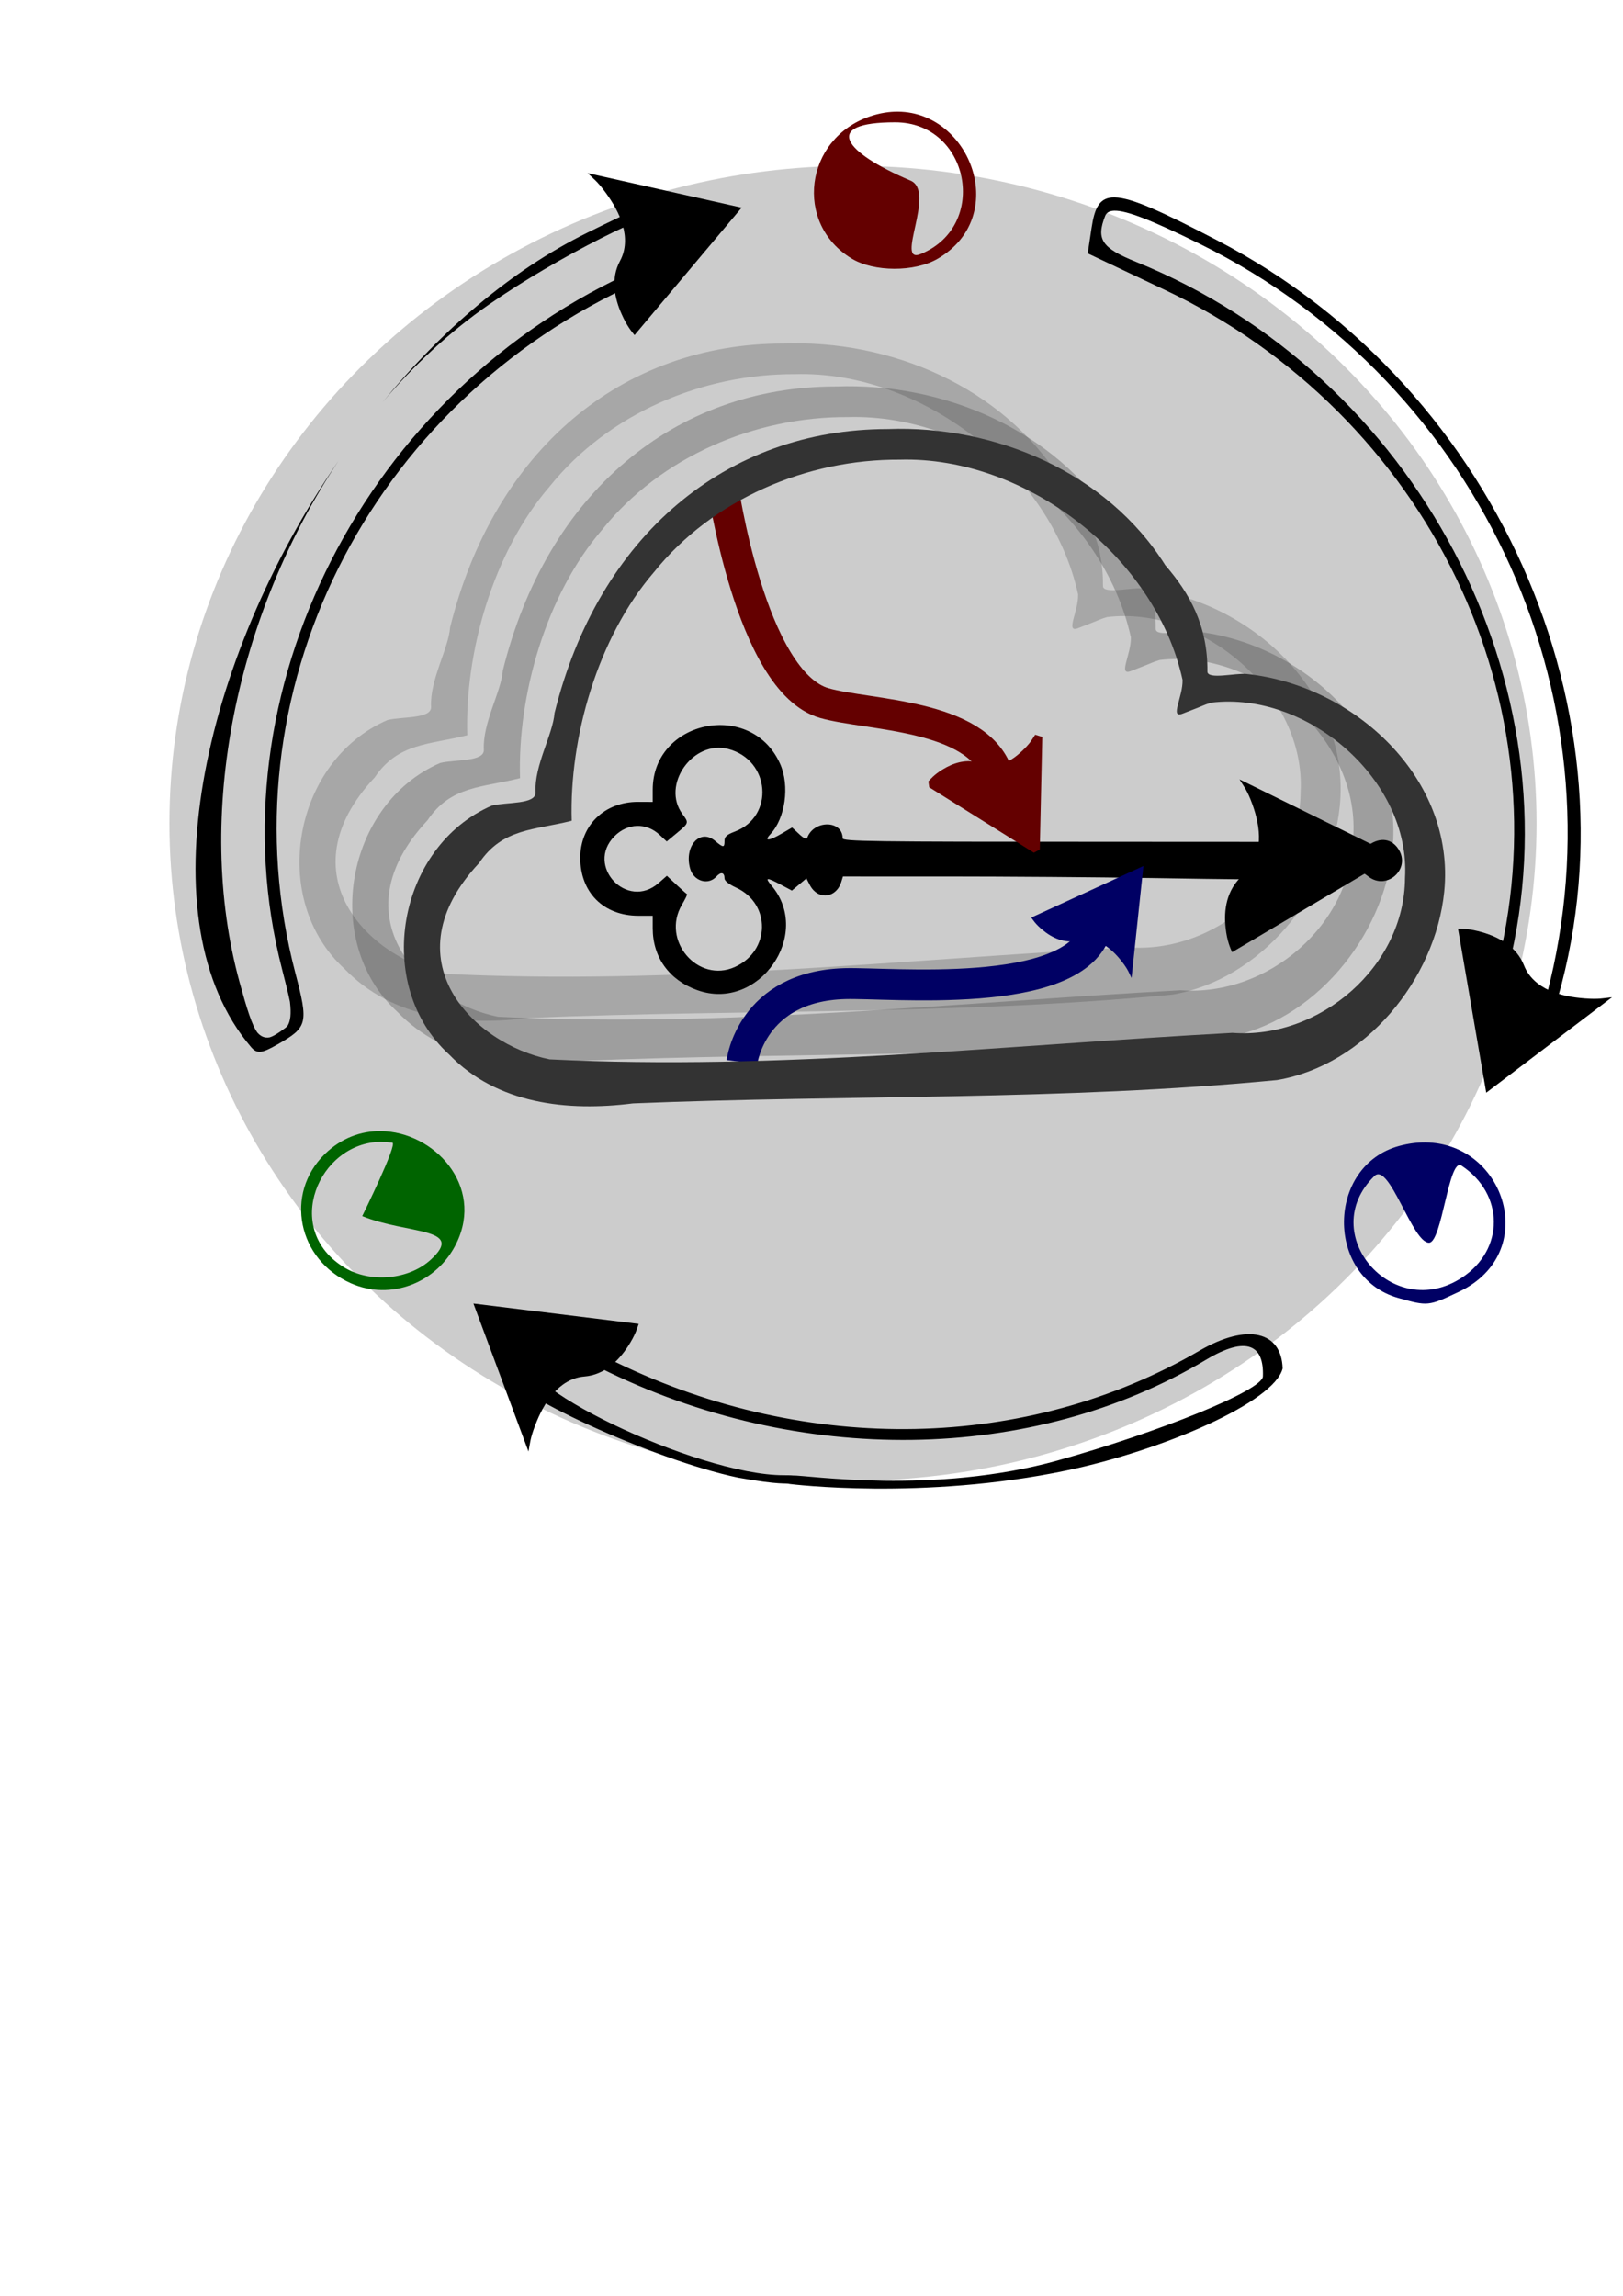 <?xml version="1.0" encoding="UTF-8" standalone="no"?>
<!-- Created with Inkscape (http://www.inkscape.org/) -->

<svg
   xmlns:osb="http://www.openswatchbook.org/uri/2009/osb"
   xmlns:dc="http://purl.org/dc/elements/1.1/"
   xmlns:cc="http://creativecommons.org/ns#"
   xmlns:rdf="http://www.w3.org/1999/02/22-rdf-syntax-ns#"
   xmlns:svg="http://www.w3.org/2000/svg"
   xmlns="http://www.w3.org/2000/svg"
   xmlns:xlink="http://www.w3.org/1999/xlink"
   xmlns:sodipodi="http://sodipodi.sourceforge.net/DTD/sodipodi-0.dtd"
   xmlns:inkscape="http://www.inkscape.org/namespaces/inkscape"
   width="210mm"
   height="297mm"
   viewBox="0 0 210 297"
   version="1.1"
   id="svg8"
   inkscape:version="0.92.1 r15371"
   sodipodi:docname="logo-chave.svg">
  <defs
     id="defs2">
    <linearGradient
       id="linearGradient2154"
       osb:paint="solid">
      <stop
         style="stop-color:#000000;stop-opacity:1;"
         offset="0"
         id="stop2152" />
    </linearGradient>
    <inkscape:path-effect
       effect="simplify"
       id="path-effect1290"
       is_visible="true"
       steps="1"
       threshold="0.001"
       smooth_angles="360"
       helper_size="0"
       simplify_individual_paths="false"
       simplify_just_coalesce="false"
       simplifyindividualpaths="false"
       simplifyJustCoalesce="false" />
    <inkscape:path-effect
       effect="simplify"
       id="path-effect1286"
       is_visible="true"
       steps="1"
       threshold="0.001"
       smooth_angles="360"
       helper_size="0"
       simplify_individual_paths="false"
       simplify_just_coalesce="false"
       simplifyindividualpaths="false"
       simplifyJustCoalesce="false" />
    <inkscape:path-effect
       effect="simplify"
       id="path-effect1278"
       is_visible="true"
       steps="1"
       threshold="0.001"
       smooth_angles="360"
       helper_size="0"
       simplify_individual_paths="false"
       simplify_just_coalesce="false"
       simplifyindividualpaths="false"
       simplifyJustCoalesce="false" />
    <inkscape:path-effect
       effect="simplify"
       id="path-effect1274"
       is_visible="true"
       steps="1"
       threshold="0.001"
       smooth_angles="360"
       helper_size="0"
       simplify_individual_paths="false"
       simplify_just_coalesce="false"
       simplifyindividualpaths="false"
       simplifyJustCoalesce="false" />
    <inkscape:perspective
       sodipodi:type="inkscape:persp3d"
       inkscape:vp_x="0 : 148.5 : 1"
       inkscape:vp_y="0 : 1000 : 0"
       inkscape:vp_z="210 : 148.5 : 1"
       inkscape:persp3d-origin="105 : 99 : 1"
       id="perspective1242" />
    <inkscape:path-effect
       effect="simplify"
       id="path-effect373"
       is_visible="true"
       steps="1"
       threshold="0.001"
       smooth_angles="360"
       helper_size="0"
       simplify_individual_paths="false"
       simplify_just_coalesce="false"
       simplifyindividualpaths="false"
       simplifyJustCoalesce="false" />
    <inkscape:path-effect
       effect="simplify"
       id="path-effect369"
       is_visible="true"
       steps="1"
       threshold="0.001"
       smooth_angles="360"
       helper_size="0"
       simplify_individual_paths="false"
       simplify_just_coalesce="false"
       simplifyindividualpaths="false"
       simplifyJustCoalesce="false" />
    <inkscape:path-effect
       effect="simplify"
       id="path-effect365"
       is_visible="true"
       steps="1"
       threshold="0.001"
       smooth_angles="360"
       helper_size="0"
       simplify_individual_paths="false"
       simplify_just_coalesce="false"
       simplifyindividualpaths="false"
       simplifyJustCoalesce="false" />
    <inkscape:path-effect
       effect="simplify"
       id="path-effect361"
       is_visible="true"
       steps="1"
       threshold="0.001"
       smooth_angles="360"
       helper_size="0"
       simplify_individual_paths="false"
       simplify_just_coalesce="false"
       simplifyindividualpaths="false"
       simplifyJustCoalesce="false" />
    <clipPath
       clipPathUnits="userSpaceOnUse"
       id="clipPath181">
      <use
         x="0"
         y="0"
         xlink:href="#g177"
         id="use183"
         width="100%"
         height="100%"
         transform="translate(180.271,89.807)" />
    </clipPath>
    <filter
       style="color-interpolation-filters:sRGB"
       x="-0.25"
       width="1.5"
       y="-0.25"
       height="1.5"
       inkscape:menu="Non realistic 3D shaders"
       inkscape:menu-tooltip="Embossed chrome effect"
       inkscape:label="Chrome Emboss"
       id="filter4596">
      <feGaussianBlur
         in="SourceGraphic"
         result="result8"
         stdDeviation="5"
         id="feGaussianBlur4576" />
      <feComposite
         result="result18"
         operator="xor"
         in2="result8"
         id="feComposite4578" />
      <feComposite
         in2="result18"
         result="result16"
         operator="arithmetic"
         k1="1"
         k3="0.5"
         id="feComposite4580" />
      <feComposite
         in="result16"
         operator="xor"
         result="result6"
         in2="result8"
         id="feComposite4582" />
      <feOffset
         in="result6"
         result="result17"
         id="feOffset4584" />
      <feDisplacementMap
         result="result4"
         scale="100"
         yChannelSelector="A"
         xChannelSelector="A"
         in="result17"
         in2="result16"
         id="feDisplacementMap4586" />
      <feComposite
         k3="1"
         in="result4"
         operator="arithmetic"
         result="result2"
         in2="result4"
         id="feComposite4588" />
      <feComposite
         operator="in"
         in="result6"
         result="fbSourceGraphic"
         in2="result2"
         id="feComposite4590" />
      <feComposite
         result="result14"
         operator="over"
         in2="fbSourceGraphic"
         id="feComposite4592" />
      <feComposite
         in="result14"
         operator="in"
         in2="result2"
         result="result15"
         id="feComposite4594" />
    </filter>
  </defs>
  <sodipodi:namedview
     id="base"
     pagecolor="#ffffff"
     bordercolor="#666666"
     borderopacity="1.0"
     inkscape:pageopacity="0.0"
     inkscape:pageshadow="2"
     inkscape:zoom="0.7"
     inkscape:cx="406.74901"
     inkscape:cy="721.44982"
     inkscape:document-units="mm"
     inkscape:current-layer="layer1"
     showgrid="false"
     inkscape:window-width="1366"
     inkscape:window-height="715"
     inkscape:window-x="0"
     inkscape:window-y="0"
     inkscape:window-maximized="1" />
  <g
     inkscape:label="Camada 1"
     inkscape:groupmode="layer"
     id="layer1">
    <ellipse
       style="fill:#454545;fill-opacity:0.271;stroke:none;stroke-width:1.166;stroke-linecap:round;stroke-linejoin:bevel;stroke-miterlimit:4;stroke-dasharray:none;stroke-opacity:1;paint-order:stroke fill markers;filter:url(#filter4596)"
       id="path4526"
       cx="110.369"
       cy="106.5"
       rx="88.446"
       ry="85.045"
       inkscape:export-xdpi="90"
       inkscape:export-ydpi="90" />
    <path
       style="fill:#454545;fill-opacity:0.271;stroke-width:0.899"
       d="m 101.364,44.441 c -20.927,1.91e-4 -37.439,13.817 -43.126,36.737 -0.202,2.751 -2.638,6.777 -2.46,10.259 0.082,1.597 -3.775,1.243 -5.65,1.717 -12.232,5.306 -15.428,23.19 -5.521,32.207 6.213,6.429 15.321,7.389 23.78,6.321 27.785,-1.143 55.663,-0.346 83.328,-3.02 11.417,-1.923 20.491,-13.023 21.639,-24.371 1.471,-14.665 -11.664,-26.716 -25.561,-28.164 -1.363,-0.162 -5.092,0.781 -5.081,-0.323 0.059,-5.982 -2.348,-10.171 -5.449,-13.747 -7.554,-12.006 -22.008,-18.128 -35.898,-17.615 z m 1.535,3.963 c 16.252,-0.46 33.075,12.462 36.597,28.483 0.065,2.194 -1.702,5.026 -0.014,4.379 3.748,-1.435 2.311,-0.973 3.748,-1.435 12.37,-1.49 25.798,9.945 25.051,22.704 -0.077,11.47 -11.047,20.867 -22.348,20.018 -29.569,1.607 -58.738,4.887 -88.329,3.43 -9.908,-1.997 -20.814,-12.921 -9.118,-25.412 3.028,-4.504 7.119,-4.222 11.974,-5.455 -0.328,-10.7 3.316,-23.671 10.641,-32.161 7.593,-9.449 19.781,-14.622 31.797,-14.551 z"
       id="path142-6-0"
       inkscape:connector-curvature="0"
       sodipodi:nodetypes="ccsccccccsccccsccccccccc"
       inkscape:export-xdpi="90"
       inkscape:export-ydpi="90" />
    <path
       style="fill:#454545;fill-opacity:0.339;stroke-width:0.899"
       d="m 108.191,49.992 c -20.927,1.91e-4 -37.439,13.817 -43.126,36.737 -0.202,2.751 -2.638,6.777 -2.46,10.259 0.082,1.597 -3.775,1.243 -5.65,1.717 -12.232,5.306 -15.428,23.19 -5.521,32.207 6.213,6.429 15.321,7.389 23.78,6.321 27.785,-1.143 55.663,-0.346 83.328,-3.02 11.417,-1.923 20.491,-13.023 21.639,-24.371 1.471,-14.665 -11.664,-26.716 -25.561,-28.164 -1.363,-0.162 -5.092,0.781 -5.081,-0.323 0.059,-5.982 -2.348,-10.171 -5.449,-13.747 -7.554,-12.006 -22.008,-18.128 -35.898,-17.615 z m 1.535,3.963 c 16.252,-0.46 33.075,12.462 36.597,28.483 0.065,2.194 -1.702,5.026 -0.014,4.379 3.748,-1.435 2.311,-0.973 3.748,-1.435 12.37,-1.49 25.798,9.945 25.051,22.704 -0.077,11.47 -11.047,20.867 -22.348,20.018 -29.569,1.607 -58.738,4.887 -88.329,3.43 -9.908,-1.997 -20.814,-12.921 -9.118,-25.412 3.028,-4.504 7.119,-4.222 11.974,-5.455 -0.328,-10.7 3.316,-23.671 10.641,-32.161 7.593,-9.449 19.781,-14.622 31.797,-14.551 z"
       id="path142-6"
       inkscape:connector-curvature="0"
       sodipodi:nodetypes="ccsccccccsccccsccccccccc"
       inkscape:export-xdpi="90"
       inkscape:export-ydpi="90" />
    <g
       id="g177"
       inkscape:label="Clip"
       transform="rotate(-27.811,-156.312,427.936)"
       inkscape:export-xdpi="90"
       inkscape:export-ydpi="90" />
    <path
       style="fill:#000000;stroke-width:0.836"
       d="m 95.458,191.145 c -10.839,-2.269 -30.151,-11.114 -30.151,-13.809 0,-0.576 1.113,-2.088 2.474,-3.361 l 2.474,-2.314 9.579,4.633 c 24.752,11.972 53.105,11.387 75.363,-1.556 6.294,-3.66 10.629,-2.436 10.763,2.291 -1.068,4.373 -15.528,10.596 -27.906,13.19 -18.68,3.916 -35.828,1.766 -35.828,1.766 -0.516,-0.504 -0.224,-0.596 0.362,-1.109 1.678,-0.068 18.269,2.526 34.268,-1.94 13.021,-3.635 26.483,-9.042 26.552,-10.874 0.15,-4.001 -2.017,-5.352 -7.373,-2.147 -22.426,13.418 -52.776,13.837 -78.319,1.083 l -7.468,-3.729 -1.766,1.724 c -3.712,3.623 21.682,15.85 32.918,15.85 0.348,0 1.076,0.009 1.189,0.034 0.267,0.059 -0.156,0.784 -0.362,1.109 -0.688,-0.182 -1.039,0.189 -6.769,-0.84 z"
       id="path160"
       inkscape:connector-curvature="0"
       sodipodi:nodetypes="csccsscsccssssccsscc"
       inkscape:export-xdpi="90"
       inkscape:export-ydpi="90" />
    <path
       style="fill:#000064;fill-opacity:1;stroke-width:3.159"
       d="m 696.014,557.703 c -4.033,-0.037 -8.298,0.496 -12.754,1.697 -35.727,9.629 -36.164,64.159 -0.596,74.211 14.49,4.095 14.729,4.071 29.598,-2.955 40.092,-18.945 22.737,-72.596 -16.248,-72.953 z m 1.753,48.96 c 6.35,-0.153 9.568,-41.763 15.801,-37.652 20.979,13.838 21.121,40.958 0.285,54.664 -33.785,22.225 -71.536,-21.509 -42.789,-49.57 7.294,-7.12 18.538,32.755 26.703,32.558 z"
       transform="scale(0.265)"
       id="path154"
       inkscape:connector-curvature="0"
       sodipodi:nodetypes="cssccssccs"
       inkscape:export-xdpi="90"
       inkscape:export-ydpi="90" />
    <path
       style="fill:#006400;fill-opacity:1;stroke-width:3.159"
       d="m 185.857,552.174 c -9.45,-0.085 -19.112,3.263 -27.258,11.215 -19.833,19.36 -13.271,51.629 12.836,63.119 19.322,8.504 41.976,-0.131 51.443,-19.605 13.617,-28.012 -10.894,-54.493 -37.021,-54.729 z m 0.082,5.236 c 1.578,0.055 3.26,0.167 5.104,0.344 0.175,0.017 0.344,0.047 0.518,0.066 2.782,0.436 -14.692,35.848 -14.692,35.848 21.917,8.939 50.752,5.425 33.465,21.279 -10.743,9.852 -29.619,11.534 -42.293,3.77 -30.416,-18.636 -12.439,-60.967 17.898,-61.307 z"
       transform="scale(0.265)"
       id="path146"
       inkscape:connector-curvature="0"
       sodipodi:nodetypes="sssssccccscc"
       inkscape:export-xdpi="90"
       inkscape:export-ydpi="90" />
    <path
       style="fill:#000000;stroke-width:3.159"
       d="M 330.004 96.174 C 322.546 96.508 309.737 102.263 286.668 113.656 C 249.547 131.989 215.525 161.351 186.785 196.357 C 202.253 178.068 219.67 161.894 238.76 148.646 C 272.222 125.426 320.375 101.278 331.662 101.607 C 332.415 101.629 333.003 101.761 333.412 102.008 C 344.697 108.816 335.981 120.726 312.016 131.244 C 178.489 189.849 102.839 338.288 137.742 473.201 C 139.554 480.205 140.818 485.266 141.572 489.047 C 142.268 494.938 141.875 498.482 140.314 500.945 C 139.915 501.321 139.471 501.688 138.961 502.068 C 135.99 504.28 133.635 505.809 131.648 506.408 C 129.335 506.818 127.416 506.098 125.631 504.039 C 122.998 500.382 120.593 492.692 116.959 479.443 C 94.532 397.673 115.622 299.404 165.418 224.791 C 98.022 322.893 70.612 450.025 122.504 511.061 C 125.475 514.555 127.68 514.347 135.553 509.836 C 150.246 501.417 150.671 499.692 144.178 474.877 C 108.668 339.172 179.612 196.671 312.098 137.586 L 343.254 123.691 L 341.234 111.209 C 339.57 100.925 337.462 95.839 330.004 96.174 z "
       transform="scale(0.265)"
       id="path134"
       inkscape:export-xdpi="90"
       inkscape:export-ydpi="90" />
    <path
       style="fill:#000000;stroke-width:3.159"
       d="M 544.217 96.377 C 536.861 96.267 534.478 101.348 532.984 111.209 L 531.094 123.691 L 568.785 141.527 C 697.211 202.303 765.438 343.76 730.01 475.797 C 725.943 490.955 723.096 503.76 723.686 504.252 C 724.275 504.744 729.073 507.381 734.348 510.113 C 748.777 517.588 750.975 516.628 756.482 500.441 C 805.135 357.453 734.263 190.006 594.334 117.342 C 567.278 103.292 552.554 96.502 544.217 96.377 z M 543.986 102.873 C 550.063 102.657 562.649 107.655 585.865 119.082 C 724.572 187.354 795.583 345.834 753.275 492.705 C 750.68 501.716 747.516 509.046 746.246 508.994 C 744.35 508.916 733.535 503.694 730.299 501.295 C 729.83 500.947 732.569 488.164 736.389 472.889 C 771.09 334.099 691.621 183.241 554.605 127.805 C 537.935 121.06 535.112 116.853 539.596 105.447 C 540.228 103.839 541.608 102.958 543.986 102.873 z "
       transform="scale(0.265)"
       id="path130"
       inkscape:export-xdpi="90"
       inkscape:export-ydpi="90" />
    <path
       style="fill:#640000;fill-opacity:1;stroke-width:3.159"
       d="m 438.553,54.521 c -4.364,-0.048 -8.975,0.667 -13.762,2.295 -31.936,10.864 -37.263,52.259 -8.934,69.422 10.845,6.57 30.582,6.641 41.838,0.15 35.553,-20.501 16.392,-71.478 -19.143,-71.867 z m -1.51,5.197 c 36.302,0 46.114,50.58 12.473,64.301 -12.809,5.224 7.672,-30.489 -4.934,-35.845 -32.952,-14 -43.365,-28.456 -7.539,-28.456 z"
       transform="scale(0.265)"
       id="path124"
       inkscape:connector-curvature="0"
       sodipodi:nodetypes="sscssscss"
       inkscape:export-xdpi="90"
       inkscape:export-ydpi="90" />
    <path
       style="fill:#000000;stroke-width:0.836"
       d=""
       id="path91"
       inkscape:connector-curvature="0"
       inkscape:export-xdpi="90"
       inkscape:export-ydpi="90" />
    <path
       style="fill:#000000;stroke-width:0.836"
       d=""
       id="path89"
       inkscape:connector-curvature="0"
       inkscape:export-xdpi="90"
       inkscape:export-ydpi="90" />
    <path
       style="fill:#000000;stroke-width:0.836"
       d=""
       id="path87"
       inkscape:connector-curvature="0"
       inkscape:export-xdpi="90"
       inkscape:export-ydpi="90" />
    <path
       style="fill:none;stroke:none;stroke-width:0.1;stroke-miterlimit:4;stroke-dasharray:none;stroke-opacity:0.899"
       id="path95"
       d="m 50.763,150.056 c -0.047,1.585 -0.164,3.166 -0.323,4.743 -0.244,1.956 -0.485,3.912 -0.751,5.865 -0.174,1.013 -0.456,2.006 -0.792,2.977 -0.296,0.74 -0.637,1.461 -0.928,2.203 -0.203,0.649 -0.401,1.3 -0.734,1.896 -0.142,0.216 -0.07,0.113 -0.215,0.311 0,0 -2.579,1.087 -2.579,1.087 v 0 c 0.173,-0.162 0.091,-0.07 0.241,-0.279 0.415,-0.542 0.602,-1.214 0.797,-1.858 0.277,-0.743 0.603,-1.466 0.917,-2.195 0.38,-0.959 0.671,-1.954 0.89,-2.961 0.317,-1.954 0.588,-3.915 0.814,-5.882 0.147,-1.538 0.263,-3.089 0.166,-4.635 0,0 2.497,-1.272 2.497,-1.272 z"
       inkscape:connector-curvature="0"
       inkscape:export-xdpi="90"
       inkscape:export-ydpi="90" />
    <path
       style="fill:none;stroke:#640000;stroke-width:4;stroke-linecap:butt;stroke-linejoin:miter;stroke-miterlimit:4;stroke-dasharray:none;stroke-opacity:1"
       d="M 129.05,100.082 C 126.384,92.352 112.353,92.579 106.681,90.964 97.075,88.229 93.457,62.491 93.457,62.491"
       id="path1223-7"
       inkscape:connector-curvature="0"
       sodipodi:nodetypes="csc"
       inkscape:export-xdpi="90"
       inkscape:export-ydpi="90" />
    <path
       style="color:#000000;font-style:normal;font-variant:normal;font-weight:normal;font-stretch:normal;font-size:medium;line-height:normal;font-family:sans-serif;font-variant-ligatures:normal;font-variant-position:normal;font-variant-caps:normal;font-variant-numeric:normal;font-variant-alternates:normal;font-feature-settings:normal;text-indent:0;text-align:start;text-decoration:none;text-decoration-line:none;text-decoration-style:solid;text-decoration-color:#000000;letter-spacing:normal;word-spacing:normal;text-transform:none;writing-mode:lr-tb;direction:ltr;text-orientation:mixed;dominant-baseline:auto;baseline-shift:baseline;text-anchor:start;white-space:normal;shape-padding:0;clip-rule:nonzero;display:inline;overflow:visible;visibility:visible;opacity:1;isolation:auto;mix-blend-mode:normal;color-interpolation:sRGB;color-interpolation-filters:linearRGB;solid-color:#000000;solid-opacity:1;vector-effect:none;fill:#000000;fill-opacity:1;fill-rule:nonzero;stroke:none;stroke-width:1.515;stroke-linecap:round;stroke-linejoin:bevel;stroke-miterlimit:4;stroke-dasharray:none;stroke-dashoffset:0;stroke-opacity:1;paint-order:stroke fill markers;color-rendering:auto;image-rendering:auto;shape-rendering:auto;text-rendering:auto;enable-background:accumulate"
       d="m 160.379,100.825 c 0.587,0.961 1.019,1.432 1.665,3.22 0.533,1.475 0.924,3.106 0.846,4.712 -0.078,1.605 -0.658,3.208 -2.038,4.427 -2.199,1.943 -2.517,4.58 -2.27,6.838 0.194,1.776 0.614,2.612 0.839,3.157 l 21.061,-12.467 z"
       id="path1294-5-2"
       inkscape:connector-curvature="0"
       inkscape:export-xdpi="90"
       inkscape:export-ydpi="90" />
    <path
       style="fill:none;stroke:#000064;stroke-width:4;stroke-linecap:butt;stroke-linejoin:miter;stroke-miterlimit:4;stroke-dasharray:none;stroke-opacity:1"
       d="m 141.721,120.513 c -3.2,8.933 -26.482,6.574 -32.378,6.734 -12.144,0.329 -13.338,10.129 -13.338,10.129"
       id="path1223-7-1"
       inkscape:connector-curvature="0"
       sodipodi:nodetypes="csc"
       inkscape:export-xdpi="90"
       inkscape:export-ydpi="90" />
    <path
       style="color:#000000;font-style:normal;font-variant:normal;font-weight:normal;font-stretch:normal;font-size:medium;line-height:normal;font-family:sans-serif;font-variant-ligatures:normal;font-variant-position:normal;font-variant-caps:normal;font-variant-numeric:normal;font-variant-alternates:normal;font-feature-settings:normal;text-indent:0;text-align:start;text-decoration:none;text-decoration-line:none;text-decoration-style:solid;text-decoration-color:#000000;letter-spacing:normal;word-spacing:normal;text-transform:none;writing-mode:lr-tb;direction:ltr;text-orientation:mixed;dominant-baseline:auto;baseline-shift:baseline;text-anchor:start;white-space:normal;shape-padding:0;clip-rule:nonzero;display:inline;overflow:visible;visibility:visible;opacity:1;isolation:auto;mix-blend-mode:normal;color-interpolation:sRGB;color-interpolation-filters:linearRGB;solid-color:#000000;solid-opacity:1;vector-effect:none;fill:#000000;fill-opacity:1;fill-rule:nonzero;stroke:none;stroke-width:1.398;stroke-linecap:round;stroke-linejoin:bevel;stroke-miterlimit:4;stroke-dasharray:none;stroke-dashoffset:0;stroke-opacity:1;paint-order:stroke fill markers;color-rendering:auto;image-rendering:auto;shape-rendering:auto;text-rendering:auto;enable-background:accumulate"
       d="m 208.578,129.009 c -1.085,0.117 -1.669,0.288 -3.526,0.151 -1.531,-0.113 -3.153,-0.395 -4.581,-1.04 -1.428,-0.645 -2.671,-1.687 -3.275,-3.223 -0.963,-2.449 -3.239,-3.659 -5.377,-4.283 -1.681,-0.491 -2.592,-0.462 -3.168,-0.481 l 3.653,21.227 z"
       id="path1294-7"
       inkscape:connector-curvature="0"
       inkscape:transform-center-x="6.4591289"
       inkscape:transform-center-y="2.7791"
       inkscape:export-xdpi="90"
       inkscape:export-ydpi="90" />
    <path
       style="color:#000000;font-style:normal;font-variant:normal;font-weight:normal;font-stretch:normal;font-size:medium;line-height:normal;font-family:sans-serif;font-variant-ligatures:normal;font-variant-position:normal;font-variant-caps:normal;font-variant-numeric:normal;font-variant-alternates:normal;font-feature-settings:normal;text-indent:0;text-align:start;text-decoration:none;text-decoration-line:none;text-decoration-style:solid;text-decoration-color:#000000;letter-spacing:normal;word-spacing:normal;text-transform:none;writing-mode:lr-tb;direction:ltr;text-orientation:mixed;dominant-baseline:auto;baseline-shift:baseline;text-anchor:start;white-space:normal;shape-padding:0;clip-rule:nonzero;display:inline;overflow:visible;visibility:visible;opacity:1;isolation:auto;mix-blend-mode:normal;color-interpolation:sRGB;color-interpolation-filters:linearRGB;solid-color:#000000;solid-opacity:1;vector-effect:none;fill:#000000;fill-opacity:1;fill-rule:nonzero;stroke:none;stroke-width:1.398;stroke-linecap:round;stroke-linejoin:bevel;stroke-miterlimit:4;stroke-dasharray:none;stroke-dashoffset:0;stroke-opacity:1;paint-order:stroke fill markers;color-rendering:auto;image-rendering:auto;shape-rendering:auto;text-rendering:auto;enable-background:accumulate"
       d="m 68.382,187.781 c 0.202,-1.073 0.207,-1.681 0.874,-3.419 0.55,-1.433 1.289,-2.904 2.319,-4.085 1.029,-1.181 2.386,-2.07 4.032,-2.204 2.623,-0.214 4.439,-2.044 5.654,-3.911 0.956,-1.468 1.191,-2.349 1.375,-2.894 l -21.378,-2.633 z"
       id="path1294-7-9"
       inkscape:connector-curvature="0"
       inkscape:transform-center-x="-1.5550316"
       inkscape:transform-center-y="-6.5196"
       inkscape:export-xdpi="90"
       inkscape:export-ydpi="90" />
    <path
       style="color:#000000;font-style:normal;font-variant:normal;font-weight:normal;font-stretch:normal;font-size:medium;line-height:normal;font-family:sans-serif;font-variant-ligatures:normal;font-variant-position:normal;font-variant-caps:normal;font-variant-numeric:normal;font-variant-alternates:normal;font-feature-settings:normal;text-indent:0;text-align:start;text-decoration:none;text-decoration-line:none;text-decoration-style:solid;text-decoration-color:#000000;letter-spacing:normal;word-spacing:normal;text-transform:none;writing-mode:lr-tb;direction:ltr;text-orientation:mixed;dominant-baseline:auto;baseline-shift:baseline;text-anchor:start;white-space:normal;shape-padding:0;clip-rule:nonzero;display:inline;overflow:visible;visibility:visible;opacity:1;isolation:auto;mix-blend-mode:normal;color-interpolation:sRGB;color-interpolation-filters:linearRGB;solid-color:#000000;solid-opacity:1;vector-effect:none;fill:#000000;fill-opacity:1;fill-rule:nonzero;stroke:none;stroke-width:1.398;stroke-linecap:round;stroke-linejoin:bevel;stroke-miterlimit:4;stroke-dasharray:none;stroke-dashoffset:0;stroke-opacity:1;paint-order:stroke fill markers;color-rendering:auto;image-rendering:auto;shape-rendering:auto;text-rendering:auto;enable-background:accumulate"
       d="m 76.03,22.398 c 0.789,0.754 1.297,1.09 2.39,2.597 0.901,1.243 1.732,2.664 2.16,4.171 0.428,1.507 0.434,3.129 -0.351,4.581 -1.25,2.315 -0.706,4.835 0.196,6.872 0.709,1.602 1.319,2.279 1.676,2.731 L 95.964,26.865 Z"
       id="path1294-7-9-3"
       inkscape:connector-curvature="0"
       inkscape:transform-center-x="-8.5031531"
       inkscape:transform-center-y="7.126337"
       inkscape:export-xdpi="90"
       inkscape:export-ydpi="90" />
    <g
       id="g2297"
       transform="matrix(0.855,0,0,1.13,-104.714,19.251)"
       style="fill:#000000;fill-opacity:1"
       inkscape:export-xdpi="90"
       inkscape:export-ydpi="90">
      <path
         style="fill:#000000;fill-opacity:1;stroke-width:0.305;stroke:none;stroke-opacity:1"
         d="m 228.026,96.327 c -4.291,-1.159 -6.776,-3.766 -6.776,-7.107 v -1.416 l -2.191,-0.003 c -5.241,-0.006 -8.762,-2.66 -8.773,-6.612 -0.011,-3.742 3.675,-6.441 8.773,-6.423 l 2.191,0.007 v -1.389 c 0,-8.033 14.982,-10.321 19.293,-2.947 1.463,2.503 0.772,6.214 -1.497,8.037 -1.018,0.818 -0.211,0.777 1.745,-0.089 l 1.553,-0.687 1.065,0.753 c 0.675,0.478 1.12,0.637 1.217,0.436 1,-2.081 5.363,-2.048 5.363,0.041 0,0.366 4.063,0.409 39.055,0.409 38.908,0 39.056,0.002 39.167,0.534 0.108,0.513 0.162,0.507 1.407,-0.164 1.729,-0.932 3.495,-0.735 4.518,0.504 1.864,2.258 -1.808,4.735 -4.587,3.094 -1.059,-0.625 -1.402,-0.658 -1.402,-0.132 0,0.326 -0.623,0.397 -3.505,0.397 h -3.505 c -12.377,0.088 -9.861,0.078 -24.399,-0.089 -8.427,-0.097 -22.383,-0.176 -31.013,-0.176 H 250.038 l -0.24,0.595 c -0.776,1.921 -3.565,2.14 -4.776,0.374 l -0.514,-0.75 -1.097,0.697 -1.097,0.697 -1.679,-0.675 c -2.174,-0.874 -2.468,-0.851 -1.399,0.109 6.272,5.627 -1.999,14.461 -11.209,11.973 z m 5.67,-2.666 c 5.373,-1.843 5.471,-7.248 0.165,-9.085 -1.093,-0.379 -1.745,-0.772 -1.745,-1.053 0,-0.694 -0.543,-0.786 -1.234,-0.209 -1.243,1.037 -3.445,0.526 -3.975,-0.922 -0.935,-2.555 1.504,-4.607 3.766,-3.17 1.264,0.803 1.443,0.806 1.443,0.021 0,-0.497 0.322,-0.718 1.575,-1.08 6.012,-1.733 5.349,-8.172 -0.972,-9.448 -5.38,-1.086 -10.234,4.113 -6.961,7.455 0.977,0.998 0.969,1.019 -0.841,2.156 l -1.547,0.972 -1.069,-0.754 c -2.018,-1.423 -4.826,-1.364 -6.821,0.142 -4.482,3.383 1.897,8.528 6.66,5.371 l 1.252,-0.83 1.465,1.032 c 0.806,0.568 1.521,1.052 1.589,1.077 0.068,0.025 -0.284,0.571 -0.783,1.214 -3.168,4.08 2.428,9.033 8.033,7.111 z"
         id="path2299"
         inkscape:connector-curvature="0"
         sodipodi:nodetypes="sscccccscsscccssccccssccsccccccsssssscccscsccccssccccss" />
    </g>
    <path
       style="fill:#333333;fill-opacity:1;stroke-width:0.899"
       d="m 114.879,55.504 c -20.927,1.91e-4 -37.439,13.817 -43.126,36.737 -0.202,2.751 -2.638,6.777 -2.46,10.259 0.082,1.597 -3.775,1.243 -5.65,1.717 -12.232,5.306 -15.428,23.19 -5.521,32.207 6.213,6.429 15.321,7.389 23.78,6.321 27.785,-1.143 55.663,-0.346 83.328,-3.02 11.417,-1.923 20.491,-13.023 21.639,-24.371 1.471,-14.665 -11.664,-26.716 -25.561,-28.164 -1.363,-0.162 -5.092,0.781 -5.081,-0.323 0.059,-5.982 -2.348,-10.171 -5.449,-13.747 C 143.223,61.114 128.769,54.991 114.879,55.504 Z m 1.535,3.963 c 16.252,-0.46 33.075,12.462 36.597,28.483 0.065,2.194 -1.702,5.026 -0.014,4.379 3.748,-1.435 2.311,-0.973 3.748,-1.435 12.37,-1.49 25.798,9.945 25.051,22.704 -0.077,11.47 -11.047,20.867 -22.348,20.018 -29.569,1.607 -58.738,4.887 -88.329,3.43 -9.908,-1.997 -20.814,-12.921 -9.118,-25.412 3.028,-4.504 7.119,-4.222 11.974,-5.455 C 73.649,95.478 77.293,82.508 84.617,74.018 92.21,64.568 104.398,59.396 116.414,59.467 Z"
       id="path142"
       inkscape:connector-curvature="0"
       sodipodi:nodetypes="ccsccccccsccccsccccccccc"
       inkscape:export-xdpi="90"
       inkscape:export-ydpi="90" />
    <path
       style="color:#000000;font-style:normal;font-variant:normal;font-weight:normal;font-stretch:normal;font-size:medium;line-height:normal;font-family:sans-serif;font-variant-ligatures:normal;font-variant-position:normal;font-variant-caps:normal;font-variant-numeric:normal;font-variant-alternates:normal;font-feature-settings:normal;text-indent:0;text-align:start;text-decoration:none;text-decoration-line:none;text-decoration-style:solid;text-decoration-color:#000000;letter-spacing:normal;word-spacing:normal;text-transform:none;writing-mode:lr-tb;direction:ltr;text-orientation:mixed;dominant-baseline:auto;baseline-shift:baseline;text-anchor:start;white-space:normal;shape-padding:0;clip-rule:nonzero;display:inline;overflow:visible;visibility:visible;opacity:1;isolation:auto;mix-blend-mode:normal;color-interpolation:sRGB;color-interpolation-filters:linearRGB;solid-color:#000000;solid-opacity:1;vector-effect:none;fill:#640000;fill-opacity:1;fill-rule:nonzero;stroke:#640000;stroke-width:1;stroke-linecap:round;stroke-linejoin:bevel;stroke-miterlimit:4;stroke-dasharray:none;stroke-dashoffset:0;stroke-opacity:1;paint-order:stroke fill markers;color-rendering:auto;image-rendering:auto;shape-rendering:auto;text-rendering:auto;enable-background:accumulate"
       d="m 134.36,95.324 c -0.418,0.626 -0.582,1.015 -1.487,1.921 -0.746,0.747 -1.627,1.459 -2.625,1.892 -0.998,0.433 -2.137,0.575 -3.268,0.14 -1.803,-0.693 -3.497,-0.091 -4.8,0.723 -1.025,0.641 -1.414,1.133 -1.682,1.425 l 13.541,8.463 z"
       id="path1294"
       inkscape:connector-curvature="0"
       inkscape:export-xdpi="90"
       inkscape:export-ydpi="90" />
    <path
       style="color:#000000;font-style:normal;font-variant:normal;font-weight:normal;font-stretch:normal;font-size:medium;line-height:normal;font-family:sans-serif;font-variant-ligatures:normal;font-variant-position:normal;font-variant-caps:normal;font-variant-numeric:normal;font-variant-alternates:normal;font-feature-settings:normal;text-indent:0;text-align:start;text-decoration:none;text-decoration-line:none;text-decoration-style:solid;text-decoration-color:#000000;letter-spacing:normal;word-spacing:normal;text-transform:none;writing-mode:lr-tb;direction:ltr;text-orientation:mixed;dominant-baseline:auto;baseline-shift:baseline;text-anchor:start;white-space:normal;shape-padding:0;clip-rule:nonzero;display:inline;overflow:visible;visibility:visible;opacity:1;isolation:auto;mix-blend-mode:normal;color-interpolation:sRGB;color-interpolation-filters:linearRGB;solid-color:#000000;solid-opacity:1;vector-effect:none;fill:#000064;fill-opacity:1;fill-rule:nonzero;stroke:none;stroke-width:1;stroke-linecap:round;stroke-linejoin:bevel;stroke-miterlimit:4;stroke-dasharray:none;stroke-dashoffset:0;stroke-opacity:1;paint-order:stroke fill markers;color-rendering:auto;image-rendering:auto;shape-rendering:auto;text-rendering:auto;enable-background:accumulate"
       d="m 146.411,126.515 c -0.335,-0.674 -0.448,-1.081 -1.23,-2.095 -0.644,-0.836 -1.428,-1.654 -2.363,-2.211 -0.935,-0.557 -2.046,-0.842 -3.224,-0.555 -1.877,0.457 -3.48,-0.355 -4.669,-1.329 -0.935,-0.766 -1.259,-1.304 -1.486,-1.627 l 14.509,-6.668 z"
       id="path1294-2"
       inkscape:connector-curvature="0"
       inkscape:export-xdpi="90"
       inkscape:export-ydpi="90" />
  </g>
</svg>
